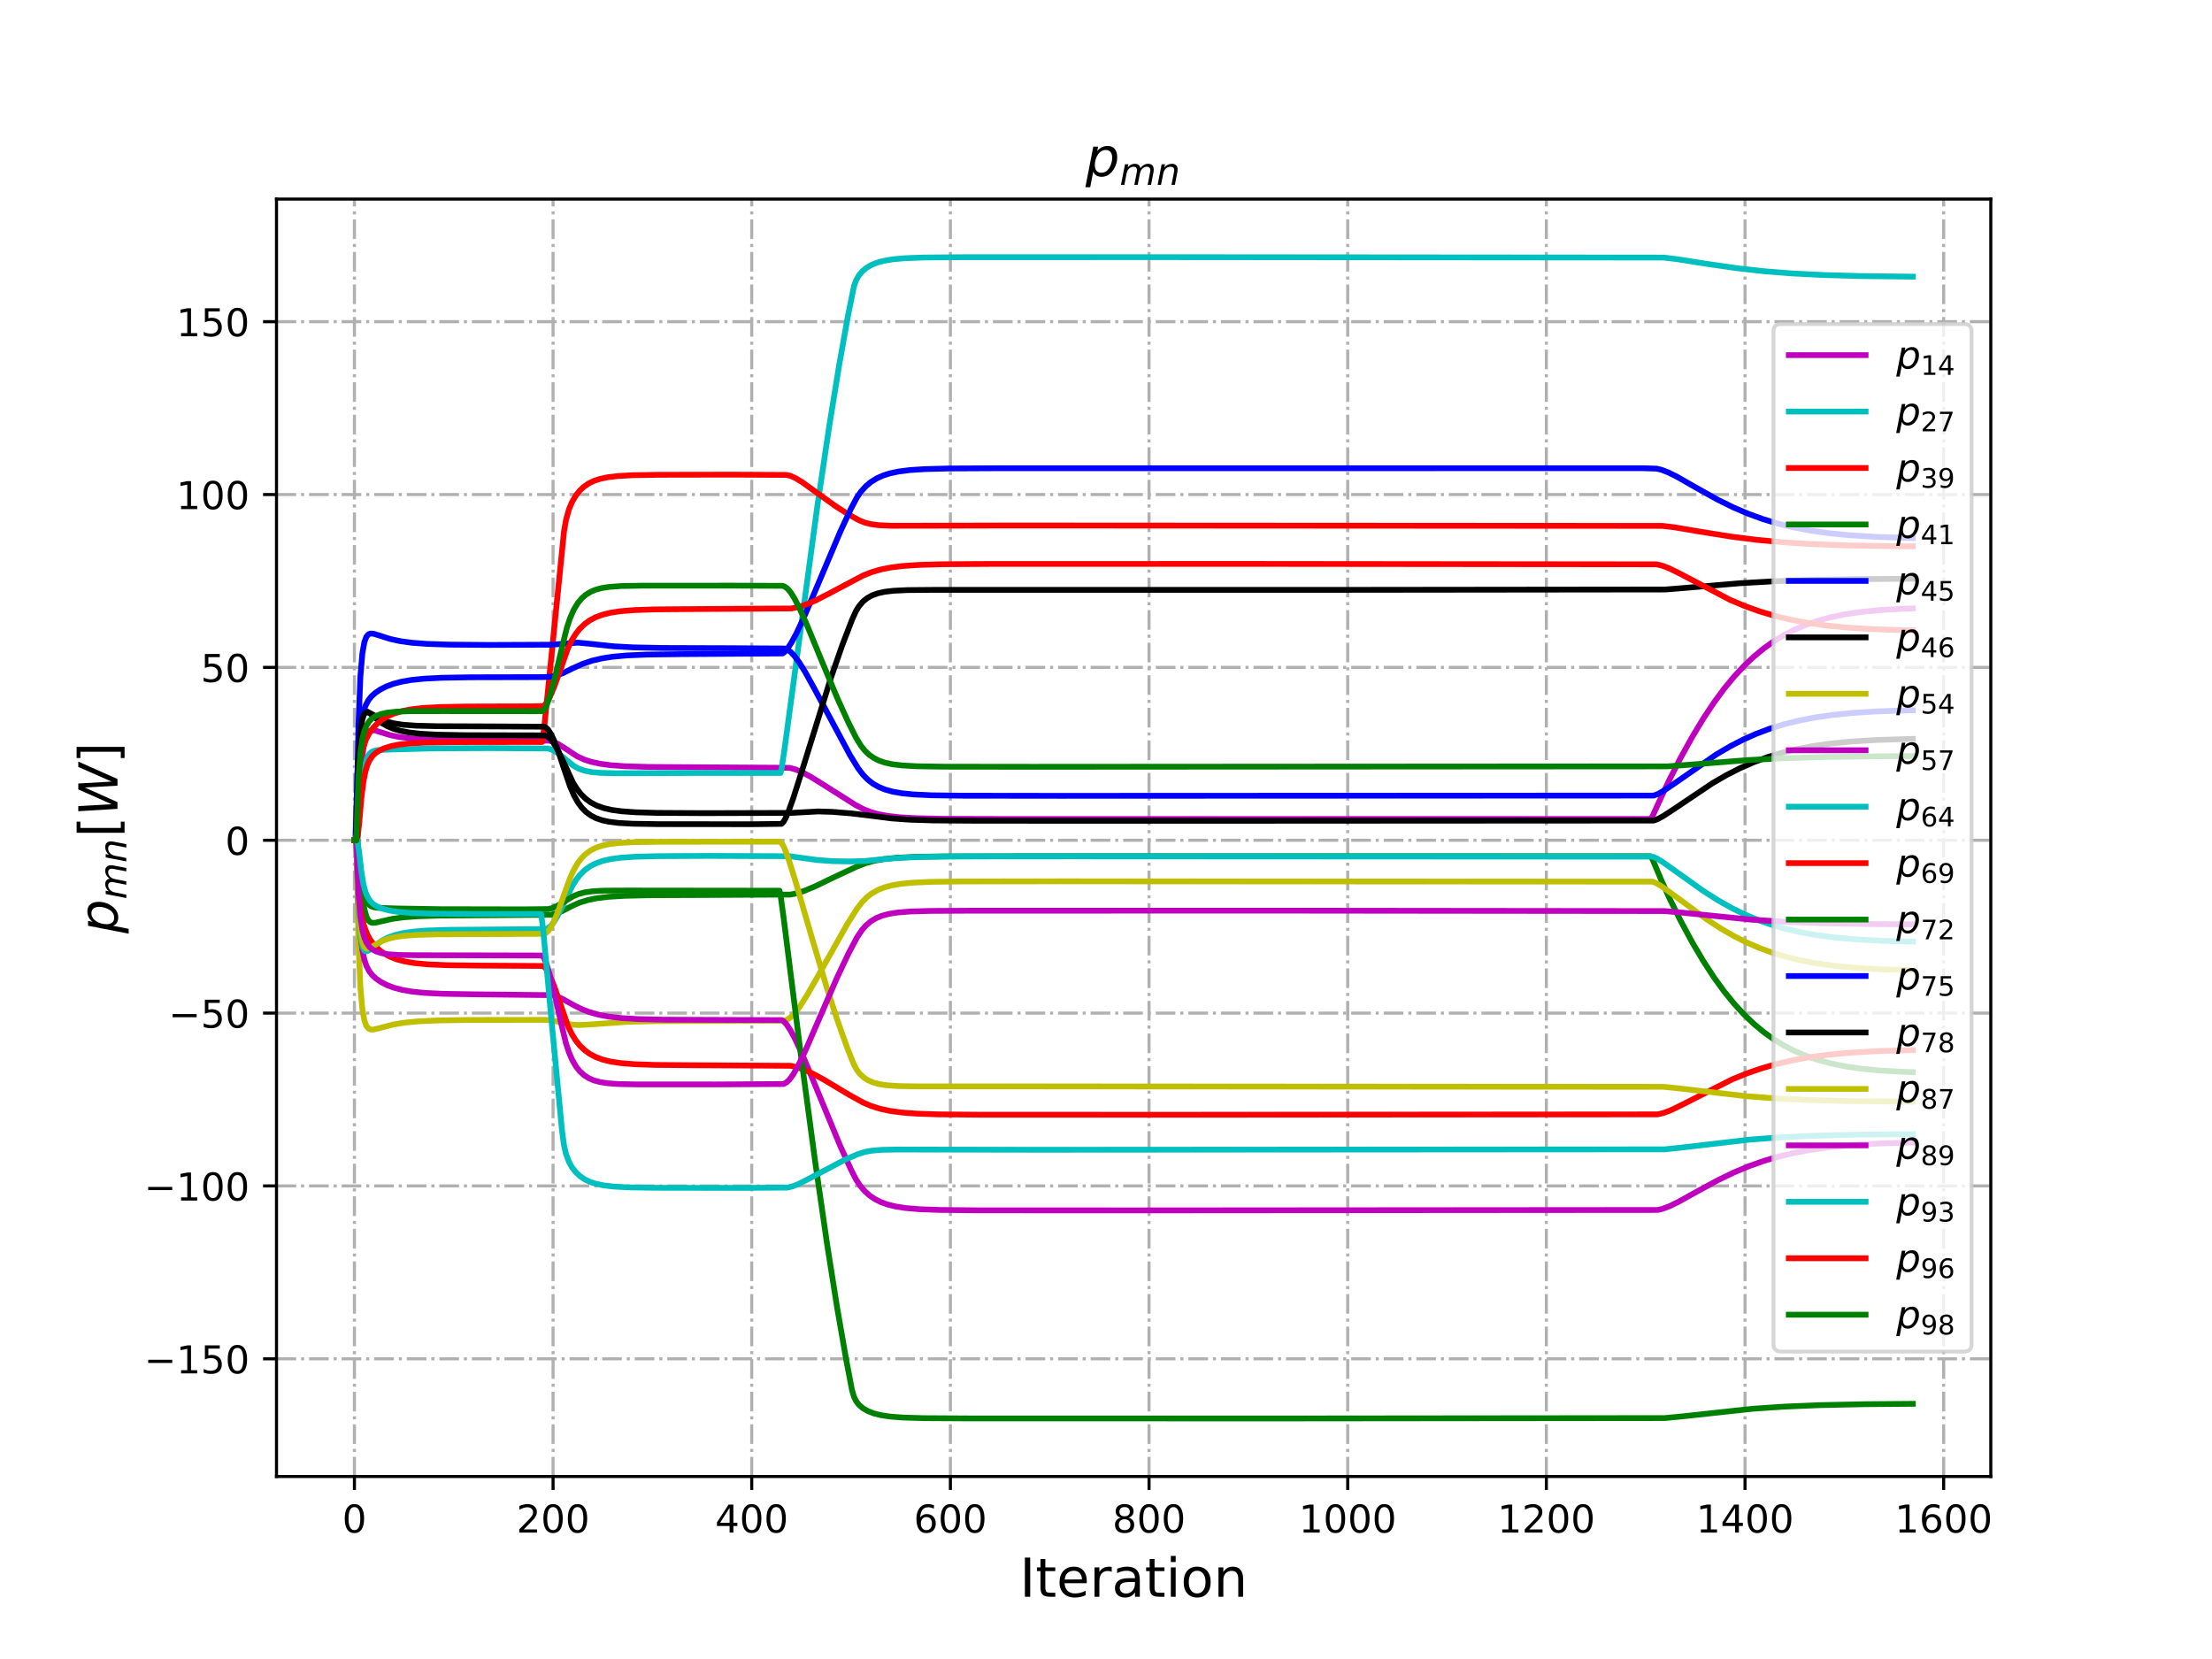 <?xml version="1.0" encoding="utf-8" standalone="no"?>
<!DOCTYPE svg PUBLIC "-//W3C//DTD SVG 1.1//EN"
  "http://www.w3.org/Graphics/SVG/1.1/DTD/svg11.dtd">
<!-- Created with matplotlib (http://matplotlib.org/) -->
<svg height="432pt" version="1.1" viewBox="0 0 576 432" width="576pt" xmlns="http://www.w3.org/2000/svg" xmlns:xlink="http://www.w3.org/1999/xlink">
 <defs>
  <style type="text/css">
*{stroke-linecap:butt;stroke-linejoin:round;}
  </style>
 </defs>
 <g id="figure_1">
  <g id="patch_1">
   <path d="M 0 432 
L 576 432 
L 576 0 
L 0 0 
z
" style="fill:#ffffff;"/>
  </g>
  <g id="axes_1">
   <g id="patch_2">
    <path d="M 72 384.48 
L 518.4 384.48 
L 518.4 51.84 
L 72 51.84 
z
" style="fill:#ffffff;"/>
   </g>
   <g id="matplotlib.axis_1">
    <g id="xtick_1">
     <g id="line2d_1">
      <path clip-path="url(#pbb3a8050ca)" d="M 92.291 384.48 
L 92.291 51.84 
" style="fill:none;stroke:#b0b0b0;stroke-dasharray:5.12,1.28,0.8,1.28;stroke-dashoffset:0;stroke-width:0.8;"/>
     </g>
     <g id="line2d_2">
      <defs>
       <path d="M 0 0 
L 0 3.5 
" id="m2cdf58420a" style="stroke:#000000;stroke-width:0.8;"/>
      </defs>
      <g>
       <use style="stroke:#000000;stroke-width:0.8;" x="92.291" xlink:href="#m2cdf58420a" y="384.48"/>
      </g>
     </g>
     <g id="text_1">
      <!-- 0 -->
      <defs>
       <path d="M 31.781 66.406 
Q 24.172 66.406 20.328 58.906 
Q 16.5 51.422 16.5 36.375 
Q 16.5 21.391 20.328 13.891 
Q 24.172 6.391 31.781 6.391 
Q 39.453 6.391 43.281 13.891 
Q 47.125 21.391 47.125 36.375 
Q 47.125 51.422 43.281 58.906 
Q 39.453 66.406 31.781 66.406 
z
M 31.781 74.219 
Q 44.047 74.219 50.516 64.516 
Q 56.984 54.828 56.984 36.375 
Q 56.984 17.969 50.516 8.266 
Q 44.047 -1.422 31.781 -1.422 
Q 19.531 -1.422 13.062 8.266 
Q 6.594 17.969 6.594 36.375 
Q 6.594 54.828 13.062 64.516 
Q 19.531 74.219 31.781 74.219 
z
" id="DejaVuSans-30"/>
      </defs>
      <g transform="translate(89.11 399.078)scale(0.1 -0.1)">
       <use xlink:href="#DejaVuSans-30"/>
      </g>
     </g>
    </g>
    <g id="xtick_2">
     <g id="line2d_3">
      <path clip-path="url(#pbb3a8050ca)" d="M 144.02 384.48 
L 144.02 51.84 
" style="fill:none;stroke:#b0b0b0;stroke-dasharray:5.12,1.28,0.8,1.28;stroke-dashoffset:0;stroke-width:0.8;"/>
     </g>
     <g id="line2d_4">
      <g>
       <use style="stroke:#000000;stroke-width:0.8;" x="144.02" xlink:href="#m2cdf58420a" y="384.48"/>
      </g>
     </g>
     <g id="text_2">
      <!-- 200 -->
      <defs>
       <path d="M 19.188 8.297 
L 53.609 8.297 
L 53.609 0 
L 7.328 0 
L 7.328 8.297 
Q 12.938 14.109 22.625 23.891 
Q 32.328 33.688 34.812 36.531 
Q 39.547 41.844 41.422 45.531 
Q 43.312 49.219 43.312 52.781 
Q 43.312 58.594 39.234 62.25 
Q 35.156 65.922 28.609 65.922 
Q 23.969 65.922 18.812 64.312 
Q 13.672 62.703 7.812 59.422 
L 7.812 69.391 
Q 13.766 71.781 18.938 73 
Q 24.125 74.219 28.422 74.219 
Q 39.75 74.219 46.484 68.547 
Q 53.219 62.891 53.219 53.422 
Q 53.219 48.922 51.531 44.891 
Q 49.859 40.875 45.406 35.406 
Q 44.188 33.984 37.641 27.219 
Q 31.109 20.453 19.188 8.297 
z
" id="DejaVuSans-32"/>
      </defs>
      <g transform="translate(134.477 399.078)scale(0.1 -0.1)">
       <use xlink:href="#DejaVuSans-32"/>
       <use x="63.623" xlink:href="#DejaVuSans-30"/>
       <use x="127.246" xlink:href="#DejaVuSans-30"/>
      </g>
     </g>
    </g>
    <g id="xtick_3">
     <g id="line2d_5">
      <path clip-path="url(#pbb3a8050ca)" d="M 195.75 384.48 
L 195.75 51.84 
" style="fill:none;stroke:#b0b0b0;stroke-dasharray:5.12,1.28,0.8,1.28;stroke-dashoffset:0;stroke-width:0.8;"/>
     </g>
     <g id="line2d_6">
      <g>
       <use style="stroke:#000000;stroke-width:0.8;" x="195.75" xlink:href="#m2cdf58420a" y="384.48"/>
      </g>
     </g>
     <g id="text_3">
      <!-- 400 -->
      <defs>
       <path d="M 37.797 64.312 
L 12.891 25.391 
L 37.797 25.391 
z
M 35.203 72.906 
L 47.609 72.906 
L 47.609 25.391 
L 58.016 25.391 
L 58.016 17.188 
L 47.609 17.188 
L 47.609 0 
L 37.797 0 
L 37.797 17.188 
L 4.891 17.188 
L 4.891 26.703 
z
" id="DejaVuSans-34"/>
      </defs>
      <g transform="translate(186.206 399.078)scale(0.1 -0.1)">
       <use xlink:href="#DejaVuSans-34"/>
       <use x="63.623" xlink:href="#DejaVuSans-30"/>
       <use x="127.246" xlink:href="#DejaVuSans-30"/>
      </g>
     </g>
    </g>
    <g id="xtick_4">
     <g id="line2d_7">
      <path clip-path="url(#pbb3a8050ca)" d="M 247.48 384.48 
L 247.48 51.84 
" style="fill:none;stroke:#b0b0b0;stroke-dasharray:5.12,1.28,0.8,1.28;stroke-dashoffset:0;stroke-width:0.8;"/>
     </g>
     <g id="line2d_8">
      <g>
       <use style="stroke:#000000;stroke-width:0.8;" x="247.48" xlink:href="#m2cdf58420a" y="384.48"/>
      </g>
     </g>
     <g id="text_4">
      <!-- 600 -->
      <defs>
       <path d="M 33.016 40.375 
Q 26.375 40.375 22.484 35.828 
Q 18.609 31.297 18.609 23.391 
Q 18.609 15.531 22.484 10.953 
Q 26.375 6.391 33.016 6.391 
Q 39.656 6.391 43.531 10.953 
Q 47.406 15.531 47.406 23.391 
Q 47.406 31.297 43.531 35.828 
Q 39.656 40.375 33.016 40.375 
z
M 52.594 71.297 
L 52.594 62.312 
Q 48.875 64.062 45.094 64.984 
Q 41.312 65.922 37.594 65.922 
Q 27.828 65.922 22.672 59.328 
Q 17.531 52.734 16.797 39.406 
Q 19.672 43.656 24.016 45.922 
Q 28.375 48.188 33.594 48.188 
Q 44.578 48.188 50.953 41.516 
Q 57.328 34.859 57.328 23.391 
Q 57.328 12.156 50.688 5.359 
Q 44.047 -1.422 33.016 -1.422 
Q 20.359 -1.422 13.672 8.266 
Q 6.984 17.969 6.984 36.375 
Q 6.984 53.656 15.188 63.938 
Q 23.391 74.219 37.203 74.219 
Q 40.922 74.219 44.703 73.484 
Q 48.484 72.75 52.594 71.297 
z
" id="DejaVuSans-36"/>
      </defs>
      <g transform="translate(237.936 399.078)scale(0.1 -0.1)">
       <use xlink:href="#DejaVuSans-36"/>
       <use x="63.623" xlink:href="#DejaVuSans-30"/>
       <use x="127.246" xlink:href="#DejaVuSans-30"/>
      </g>
     </g>
    </g>
    <g id="xtick_5">
     <g id="line2d_9">
      <path clip-path="url(#pbb3a8050ca)" d="M 299.209 384.48 
L 299.209 51.84 
" style="fill:none;stroke:#b0b0b0;stroke-dasharray:5.12,1.28,0.8,1.28;stroke-dashoffset:0;stroke-width:0.8;"/>
     </g>
     <g id="line2d_10">
      <g>
       <use style="stroke:#000000;stroke-width:0.8;" x="299.209" xlink:href="#m2cdf58420a" y="384.48"/>
      </g>
     </g>
     <g id="text_5">
      <!-- 800 -->
      <defs>
       <path d="M 31.781 34.625 
Q 24.75 34.625 20.719 30.859 
Q 16.703 27.094 16.703 20.516 
Q 16.703 13.922 20.719 10.156 
Q 24.75 6.391 31.781 6.391 
Q 38.812 6.391 42.859 10.172 
Q 46.922 13.969 46.922 20.516 
Q 46.922 27.094 42.891 30.859 
Q 38.875 34.625 31.781 34.625 
z
M 21.922 38.812 
Q 15.578 40.375 12.031 44.719 
Q 8.5 49.078 8.5 55.328 
Q 8.5 64.062 14.719 69.141 
Q 20.953 74.219 31.781 74.219 
Q 42.672 74.219 48.875 69.141 
Q 55.078 64.062 55.078 55.328 
Q 55.078 49.078 51.531 44.719 
Q 48 40.375 41.703 38.812 
Q 48.828 37.156 52.797 32.312 
Q 56.781 27.484 56.781 20.516 
Q 56.781 9.906 50.312 4.234 
Q 43.844 -1.422 31.781 -1.422 
Q 19.734 -1.422 13.25 4.234 
Q 6.781 9.906 6.781 20.516 
Q 6.781 27.484 10.781 32.312 
Q 14.797 37.156 21.922 38.812 
z
M 18.312 54.391 
Q 18.312 48.734 21.844 45.562 
Q 25.391 42.391 31.781 42.391 
Q 38.141 42.391 41.719 45.562 
Q 45.312 48.734 45.312 54.391 
Q 45.312 60.062 41.719 63.234 
Q 38.141 66.406 31.781 66.406 
Q 25.391 66.406 21.844 63.234 
Q 18.312 60.062 18.312 54.391 
z
" id="DejaVuSans-38"/>
      </defs>
      <g transform="translate(289.665 399.078)scale(0.1 -0.1)">
       <use xlink:href="#DejaVuSans-38"/>
       <use x="63.623" xlink:href="#DejaVuSans-30"/>
       <use x="127.246" xlink:href="#DejaVuSans-30"/>
      </g>
     </g>
    </g>
    <g id="xtick_6">
     <g id="line2d_11">
      <path clip-path="url(#pbb3a8050ca)" d="M 350.939 384.48 
L 350.939 51.84 
" style="fill:none;stroke:#b0b0b0;stroke-dasharray:5.12,1.28,0.8,1.28;stroke-dashoffset:0;stroke-width:0.8;"/>
     </g>
     <g id="line2d_12">
      <g>
       <use style="stroke:#000000;stroke-width:0.8;" x="350.939" xlink:href="#m2cdf58420a" y="384.48"/>
      </g>
     </g>
     <g id="text_6">
      <!-- 1000 -->
      <defs>
       <path d="M 12.406 8.297 
L 28.516 8.297 
L 28.516 63.922 
L 10.984 60.406 
L 10.984 69.391 
L 28.422 72.906 
L 38.281 72.906 
L 38.281 8.297 
L 54.391 8.297 
L 54.391 0 
L 12.406 0 
z
" id="DejaVuSans-31"/>
      </defs>
      <g transform="translate(338.214 399.078)scale(0.1 -0.1)">
       <use xlink:href="#DejaVuSans-31"/>
       <use x="63.623" xlink:href="#DejaVuSans-30"/>
       <use x="127.246" xlink:href="#DejaVuSans-30"/>
       <use x="190.869" xlink:href="#DejaVuSans-30"/>
      </g>
     </g>
    </g>
    <g id="xtick_7">
     <g id="line2d_13">
      <path clip-path="url(#pbb3a8050ca)" d="M 402.668 384.48 
L 402.668 51.84 
" style="fill:none;stroke:#b0b0b0;stroke-dasharray:5.12,1.28,0.8,1.28;stroke-dashoffset:0;stroke-width:0.8;"/>
     </g>
     <g id="line2d_14">
      <g>
       <use style="stroke:#000000;stroke-width:0.8;" x="402.668" xlink:href="#m2cdf58420a" y="384.48"/>
      </g>
     </g>
     <g id="text_7">
      <!-- 1200 -->
      <g transform="translate(389.943 399.078)scale(0.1 -0.1)">
       <use xlink:href="#DejaVuSans-31"/>
       <use x="63.623" xlink:href="#DejaVuSans-32"/>
       <use x="127.246" xlink:href="#DejaVuSans-30"/>
       <use x="190.869" xlink:href="#DejaVuSans-30"/>
      </g>
     </g>
    </g>
    <g id="xtick_8">
     <g id="line2d_15">
      <path clip-path="url(#pbb3a8050ca)" d="M 454.398 384.48 
L 454.398 51.84 
" style="fill:none;stroke:#b0b0b0;stroke-dasharray:5.12,1.28,0.8,1.28;stroke-dashoffset:0;stroke-width:0.8;"/>
     </g>
     <g id="line2d_16">
      <g>
       <use style="stroke:#000000;stroke-width:0.8;" x="454.398" xlink:href="#m2cdf58420a" y="384.48"/>
      </g>
     </g>
     <g id="text_8">
      <!-- 1400 -->
      <g transform="translate(441.673 399.078)scale(0.1 -0.1)">
       <use xlink:href="#DejaVuSans-31"/>
       <use x="63.623" xlink:href="#DejaVuSans-34"/>
       <use x="127.246" xlink:href="#DejaVuSans-30"/>
       <use x="190.869" xlink:href="#DejaVuSans-30"/>
      </g>
     </g>
    </g>
    <g id="xtick_9">
     <g id="line2d_17">
      <path clip-path="url(#pbb3a8050ca)" d="M 506.127 384.48 
L 506.127 51.84 
" style="fill:none;stroke:#b0b0b0;stroke-dasharray:5.12,1.28,0.8,1.28;stroke-dashoffset:0;stroke-width:0.8;"/>
     </g>
     <g id="line2d_18">
      <g>
       <use style="stroke:#000000;stroke-width:0.8;" x="506.127" xlink:href="#m2cdf58420a" y="384.48"/>
      </g>
     </g>
     <g id="text_9">
      <!-- 1600 -->
      <g transform="translate(493.402 399.078)scale(0.1 -0.1)">
       <use xlink:href="#DejaVuSans-31"/>
       <use x="63.623" xlink:href="#DejaVuSans-36"/>
       <use x="127.246" xlink:href="#DejaVuSans-30"/>
       <use x="190.869" xlink:href="#DejaVuSans-30"/>
      </g>
     </g>
    </g>
    <g id="text_10">
     <!-- Iteration -->
     <defs>
      <path d="M 9.812 72.906 
L 19.672 72.906 
L 19.672 0 
L 9.812 0 
z
" id="DejaVuSans-49"/>
      <path d="M 18.312 70.219 
L 18.312 54.688 
L 36.812 54.688 
L 36.812 47.703 
L 18.312 47.703 
L 18.312 18.016 
Q 18.312 11.328 20.141 9.422 
Q 21.969 7.516 27.594 7.516 
L 36.812 7.516 
L 36.812 0 
L 27.594 0 
Q 17.188 0 13.234 3.875 
Q 9.281 7.766 9.281 18.016 
L 9.281 47.703 
L 2.688 47.703 
L 2.688 54.688 
L 9.281 54.688 
L 9.281 70.219 
z
" id="DejaVuSans-74"/>
      <path d="M 56.203 29.594 
L 56.203 25.203 
L 14.891 25.203 
Q 15.484 15.922 20.484 11.062 
Q 25.484 6.203 34.422 6.203 
Q 39.594 6.203 44.453 7.469 
Q 49.312 8.734 54.109 11.281 
L 54.109 2.781 
Q 49.266 0.734 44.188 -0.344 
Q 39.109 -1.422 33.891 -1.422 
Q 20.797 -1.422 13.156 6.188 
Q 5.516 13.812 5.516 26.812 
Q 5.516 40.234 12.766 48.109 
Q 20.016 56 32.328 56 
Q 43.359 56 49.781 48.891 
Q 56.203 41.797 56.203 29.594 
z
M 47.219 32.234 
Q 47.125 39.594 43.094 43.984 
Q 39.062 48.391 32.422 48.391 
Q 24.906 48.391 20.391 44.141 
Q 15.875 39.891 15.188 32.172 
z
" id="DejaVuSans-65"/>
      <path d="M 41.109 46.297 
Q 39.594 47.172 37.812 47.578 
Q 36.031 48 33.891 48 
Q 26.266 48 22.188 43.047 
Q 18.109 38.094 18.109 28.812 
L 18.109 0 
L 9.078 0 
L 9.078 54.688 
L 18.109 54.688 
L 18.109 46.188 
Q 20.953 51.172 25.484 53.578 
Q 30.031 56 36.531 56 
Q 37.453 56 38.578 55.875 
Q 39.703 55.766 41.062 55.516 
z
" id="DejaVuSans-72"/>
      <path d="M 34.281 27.484 
Q 23.391 27.484 19.188 25 
Q 14.984 22.516 14.984 16.5 
Q 14.984 11.719 18.141 8.906 
Q 21.297 6.109 26.703 6.109 
Q 34.188 6.109 38.703 11.406 
Q 43.219 16.703 43.219 25.484 
L 43.219 27.484 
z
M 52.203 31.203 
L 52.203 0 
L 43.219 0 
L 43.219 8.297 
Q 40.141 3.328 35.547 0.953 
Q 30.953 -1.422 24.312 -1.422 
Q 15.922 -1.422 10.953 3.297 
Q 6 8.016 6 15.922 
Q 6 25.141 12.172 29.828 
Q 18.359 34.516 30.609 34.516 
L 43.219 34.516 
L 43.219 35.406 
Q 43.219 41.609 39.141 45 
Q 35.062 48.391 27.688 48.391 
Q 23 48.391 18.547 47.266 
Q 14.109 46.141 10.016 43.891 
L 10.016 52.203 
Q 14.938 54.109 19.578 55.047 
Q 24.219 56 28.609 56 
Q 40.484 56 46.344 49.844 
Q 52.203 43.703 52.203 31.203 
z
" id="DejaVuSans-61"/>
      <path d="M 9.422 54.688 
L 18.406 54.688 
L 18.406 0 
L 9.422 0 
z
M 9.422 75.984 
L 18.406 75.984 
L 18.406 64.594 
L 9.422 64.594 
z
" id="DejaVuSans-69"/>
      <path d="M 30.609 48.391 
Q 23.391 48.391 19.188 42.75 
Q 14.984 37.109 14.984 27.297 
Q 14.984 17.484 19.156 11.844 
Q 23.344 6.203 30.609 6.203 
Q 37.797 6.203 41.984 11.859 
Q 46.188 17.531 46.188 27.297 
Q 46.188 37.016 41.984 42.703 
Q 37.797 48.391 30.609 48.391 
z
M 30.609 56 
Q 42.328 56 49.016 48.375 
Q 55.719 40.766 55.719 27.297 
Q 55.719 13.875 49.016 6.219 
Q 42.328 -1.422 30.609 -1.422 
Q 18.844 -1.422 12.172 6.219 
Q 5.516 13.875 5.516 27.297 
Q 5.516 40.766 12.172 48.375 
Q 18.844 56 30.609 56 
z
" id="DejaVuSans-6f"/>
      <path d="M 54.891 33.016 
L 54.891 0 
L 45.906 0 
L 45.906 32.719 
Q 45.906 40.484 42.875 44.328 
Q 39.844 48.188 33.797 48.188 
Q 26.516 48.188 22.312 43.547 
Q 18.109 38.922 18.109 30.906 
L 18.109 0 
L 9.078 0 
L 9.078 54.688 
L 18.109 54.688 
L 18.109 46.188 
Q 21.344 51.125 25.703 53.562 
Q 30.078 56 35.797 56 
Q 45.219 56 50.047 50.172 
Q 54.891 44.344 54.891 33.016 
z
" id="DejaVuSans-6e"/>
     </defs>
     <g transform="translate(265.508 415.796)scale(0.14 -0.14)">
      <use xlink:href="#DejaVuSans-49"/>
      <use x="29.492" xlink:href="#DejaVuSans-74"/>
      <use x="68.701" xlink:href="#DejaVuSans-65"/>
      <use x="130.225" xlink:href="#DejaVuSans-72"/>
      <use x="171.338" xlink:href="#DejaVuSans-61"/>
      <use x="232.617" xlink:href="#DejaVuSans-74"/>
      <use x="271.826" xlink:href="#DejaVuSans-69"/>
      <use x="299.609" xlink:href="#DejaVuSans-6f"/>
      <use x="360.791" xlink:href="#DejaVuSans-6e"/>
     </g>
    </g>
   </g>
   <g id="matplotlib.axis_2">
    <g id="ytick_1">
     <g id="line2d_19">
      <path clip-path="url(#pbb3a8050ca)" d="M 72 353.83 
L 518.4 353.83 
" style="fill:none;stroke:#b0b0b0;stroke-dasharray:5.12,1.28,0.8,1.28;stroke-dashoffset:0;stroke-width:0.8;"/>
     </g>
     <g id="line2d_20">
      <defs>
       <path d="M 0 0 
L -3.5 0 
" id="m1a9714be00" style="stroke:#000000;stroke-width:0.8;"/>
      </defs>
      <g>
       <use style="stroke:#000000;stroke-width:0.8;" x="72" xlink:href="#m1a9714be00" y="353.83"/>
      </g>
     </g>
     <g id="text_11">
      <!-- −150 -->
      <defs>
       <path d="M 10.594 35.5 
L 73.188 35.5 
L 73.188 27.203 
L 10.594 27.203 
z
" id="DejaVuSans-2212"/>
       <path d="M 10.797 72.906 
L 49.516 72.906 
L 49.516 64.594 
L 19.828 64.594 
L 19.828 46.734 
Q 21.969 47.469 24.109 47.828 
Q 26.266 48.188 28.422 48.188 
Q 40.625 48.188 47.75 41.5 
Q 54.891 34.812 54.891 23.391 
Q 54.891 11.625 47.562 5.094 
Q 40.234 -1.422 26.906 -1.422 
Q 22.312 -1.422 17.547 -0.641 
Q 12.797 0.141 7.719 1.703 
L 7.719 11.625 
Q 12.109 9.234 16.797 8.062 
Q 21.484 6.891 26.703 6.891 
Q 35.156 6.891 40.078 11.328 
Q 45.016 15.766 45.016 23.391 
Q 45.016 31 40.078 35.438 
Q 35.156 39.891 26.703 39.891 
Q 22.75 39.891 18.812 39.016 
Q 14.891 38.141 10.797 36.281 
z
" id="DejaVuSans-35"/>
      </defs>
      <g transform="translate(37.533 357.629)scale(0.1 -0.1)">
       <use xlink:href="#DejaVuSans-2212"/>
       <use x="83.789" xlink:href="#DejaVuSans-31"/>
       <use x="147.412" xlink:href="#DejaVuSans-35"/>
       <use x="211.035" xlink:href="#DejaVuSans-30"/>
      </g>
     </g>
    </g>
    <g id="ytick_2">
     <g id="line2d_21">
      <path clip-path="url(#pbb3a8050ca)" d="M 72 308.819 
L 518.4 308.819 
" style="fill:none;stroke:#b0b0b0;stroke-dasharray:5.12,1.28,0.8,1.28;stroke-dashoffset:0;stroke-width:0.8;"/>
     </g>
     <g id="line2d_22">
      <g>
       <use style="stroke:#000000;stroke-width:0.8;" x="72" xlink:href="#m1a9714be00" y="308.819"/>
      </g>
     </g>
     <g id="text_12">
      <!-- −100 -->
      <g transform="translate(37.533 312.619)scale(0.1 -0.1)">
       <use xlink:href="#DejaVuSans-2212"/>
       <use x="83.789" xlink:href="#DejaVuSans-31"/>
       <use x="147.412" xlink:href="#DejaVuSans-30"/>
       <use x="211.035" xlink:href="#DejaVuSans-30"/>
      </g>
     </g>
    </g>
    <g id="ytick_3">
     <g id="line2d_23">
      <path clip-path="url(#pbb3a8050ca)" d="M 72 263.809 
L 518.4 263.809 
" style="fill:none;stroke:#b0b0b0;stroke-dasharray:5.12,1.28,0.8,1.28;stroke-dashoffset:0;stroke-width:0.8;"/>
     </g>
     <g id="line2d_24">
      <g>
       <use style="stroke:#000000;stroke-width:0.8;" x="72" xlink:href="#m1a9714be00" y="263.809"/>
      </g>
     </g>
     <g id="text_13">
      <!-- −50 -->
      <g transform="translate(43.895 267.608)scale(0.1 -0.1)">
       <use xlink:href="#DejaVuSans-2212"/>
       <use x="83.789" xlink:href="#DejaVuSans-35"/>
       <use x="147.412" xlink:href="#DejaVuSans-30"/>
      </g>
     </g>
    </g>
    <g id="ytick_4">
     <g id="line2d_25">
      <path clip-path="url(#pbb3a8050ca)" d="M 72 218.798 
L 518.4 218.798 
" style="fill:none;stroke:#b0b0b0;stroke-dasharray:5.12,1.28,0.8,1.28;stroke-dashoffset:0;stroke-width:0.8;"/>
     </g>
     <g id="line2d_26">
      <g>
       <use style="stroke:#000000;stroke-width:0.8;" x="72" xlink:href="#m1a9714be00" y="218.798"/>
      </g>
     </g>
     <g id="text_14">
      <!-- 0 -->
      <g transform="translate(58.638 222.597)scale(0.1 -0.1)">
       <use xlink:href="#DejaVuSans-30"/>
      </g>
     </g>
    </g>
    <g id="ytick_5">
     <g id="line2d_27">
      <path clip-path="url(#pbb3a8050ca)" d="M 72 173.787 
L 518.4 173.787 
" style="fill:none;stroke:#b0b0b0;stroke-dasharray:5.12,1.28,0.8,1.28;stroke-dashoffset:0;stroke-width:0.8;"/>
     </g>
     <g id="line2d_28">
      <g>
       <use style="stroke:#000000;stroke-width:0.8;" x="72" xlink:href="#m1a9714be00" y="173.787"/>
      </g>
     </g>
     <g id="text_15">
      <!-- 50 -->
      <g transform="translate(52.275 177.586)scale(0.1 -0.1)">
       <use xlink:href="#DejaVuSans-35"/>
       <use x="63.623" xlink:href="#DejaVuSans-30"/>
      </g>
     </g>
    </g>
    <g id="ytick_6">
     <g id="line2d_29">
      <path clip-path="url(#pbb3a8050ca)" d="M 72 128.776 
L 518.4 128.776 
" style="fill:none;stroke:#b0b0b0;stroke-dasharray:5.12,1.28,0.8,1.28;stroke-dashoffset:0;stroke-width:0.8;"/>
     </g>
     <g id="line2d_30">
      <g>
       <use style="stroke:#000000;stroke-width:0.8;" x="72" xlink:href="#m1a9714be00" y="128.776"/>
      </g>
     </g>
     <g id="text_16">
      <!-- 100 -->
      <g transform="translate(45.913 132.576)scale(0.1 -0.1)">
       <use xlink:href="#DejaVuSans-31"/>
       <use x="63.623" xlink:href="#DejaVuSans-30"/>
       <use x="127.246" xlink:href="#DejaVuSans-30"/>
      </g>
     </g>
    </g>
    <g id="ytick_7">
     <g id="line2d_31">
      <path clip-path="url(#pbb3a8050ca)" d="M 72 83.766 
L 518.4 83.766 
" style="fill:none;stroke:#b0b0b0;stroke-dasharray:5.12,1.28,0.8,1.28;stroke-dashoffset:0;stroke-width:0.8;"/>
     </g>
     <g id="line2d_32">
      <g>
       <use style="stroke:#000000;stroke-width:0.8;" x="72" xlink:href="#m1a9714be00" y="83.766"/>
      </g>
     </g>
     <g id="text_17">
      <!-- 150 -->
      <g transform="translate(45.913 87.565)scale(0.1 -0.1)">
       <use xlink:href="#DejaVuSans-31"/>
       <use x="63.623" xlink:href="#DejaVuSans-35"/>
       <use x="127.246" xlink:href="#DejaVuSans-30"/>
      </g>
     </g>
    </g>
    <g id="text_18">
     <!-- $p_{mn}[W]$ -->
     <defs>
      <path d="M 49.609 33.688 
Q 49.609 40.875 46.484 44.672 
Q 43.359 48.484 37.5 48.484 
Q 33.5 48.484 29.859 46.438 
Q 26.219 44.391 23.391 40.484 
Q 20.609 36.625 18.938 31.156 
Q 17.281 25.688 17.281 20.312 
Q 17.281 13.484 20.406 9.797 
Q 23.531 6.109 29.297 6.109 
Q 33.547 6.109 37.188 8.109 
Q 40.828 10.109 43.406 13.922 
Q 46.188 17.922 47.891 23.344 
Q 49.609 28.766 49.609 33.688 
z
M 21.781 46.391 
Q 25.391 51.125 30.297 53.562 
Q 35.203 56 41.219 56 
Q 49.609 56 54.25 50.5 
Q 58.891 45.016 58.891 35.109 
Q 58.891 27 56 19.656 
Q 53.125 12.312 47.703 6.5 
Q 44.094 2.641 39.547 0.609 
Q 35.016 -1.422 29.984 -1.422 
Q 24.172 -1.422 20.219 1 
Q 16.266 3.422 14.312 8.203 
L 8.688 -20.797 
L -0.297 -20.797 
L 14.406 54.688 
L 23.391 54.688 
z
" id="DejaVuSans-Oblique-70"/>
      <path d="M 89.797 33.016 
L 83.406 0 
L 74.422 0 
L 80.719 32.719 
Q 81.109 34.812 81.297 36.328 
Q 81.5 37.844 81.5 38.922 
Q 81.5 43.312 79.047 45.75 
Q 76.609 48.188 72.219 48.188 
Q 65.672 48.188 60.547 43.281 
Q 55.422 38.375 53.906 30.516 
L 47.906 0 
L 38.922 0 
L 45.312 32.719 
Q 45.703 34.516 45.891 36.047 
Q 46.094 37.594 46.094 38.812 
Q 46.094 43.266 43.656 45.719 
Q 41.219 48.188 36.922 48.188 
Q 30.281 48.188 25.141 43.281 
Q 20.016 38.375 18.5 30.516 
L 12.5 0 
L 3.516 0 
L 14.203 54.688 
L 23.188 54.688 
L 21.484 46.188 
Q 25.141 50.984 30.047 53.484 
Q 34.969 56 40.578 56 
Q 46.531 56 50.359 52.875 
Q 54.203 49.75 54.984 44.188 
Q 59.078 49.953 64.469 52.969 
Q 69.875 56 75.875 56 
Q 82.906 56 86.734 51.953 
Q 90.578 47.906 90.578 40.484 
Q 90.578 38.875 90.375 36.938 
Q 90.188 35.016 89.797 33.016 
z
" id="DejaVuSans-Oblique-6d"/>
      <path d="M 55.719 33.016 
L 49.312 0 
L 40.281 0 
L 46.688 32.672 
Q 47.125 34.969 47.359 36.719 
Q 47.609 38.484 47.609 39.5 
Q 47.609 43.609 45.016 45.891 
Q 42.438 48.188 37.797 48.188 
Q 30.562 48.188 25.344 43.375 
Q 20.125 38.578 18.5 30.328 
L 12.5 0 
L 3.516 0 
L 14.109 54.688 
L 23.094 54.688 
L 21.297 46.094 
Q 25.047 50.828 30.312 53.406 
Q 35.594 56 41.406 56 
Q 48.641 56 52.609 52.094 
Q 56.594 48.188 56.594 41.109 
Q 56.594 39.359 56.375 37.359 
Q 56.156 35.359 55.719 33.016 
z
" id="DejaVuSans-Oblique-6e"/>
      <path d="M 8.594 75.984 
L 29.297 75.984 
L 29.297 69 
L 17.578 69 
L 17.578 -6.203 
L 29.297 -6.203 
L 29.297 -13.188 
L 8.594 -13.188 
z
" id="DejaVuSans-5b"/>
      <path d="M 9.625 72.906 
L 19.188 72.906 
L 22.703 10.891 
L 50.203 72.906 
L 61.188 72.906 
L 64.797 10.891 
L 92 72.906 
L 102 72.906 
L 69.578 0 
L 57.172 0 
L 53.812 60.797 
L 26.516 0 
L 14.109 0 
z
" id="DejaVuSans-Oblique-57"/>
      <path d="M 30.422 75.984 
L 30.422 -13.188 
L 9.719 -13.188 
L 9.719 -6.203 
L 21.391 -6.203 
L 21.391 69 
L 9.719 69 
L 9.719 75.984 
z
" id="DejaVuSans-5d"/>
     </defs>
     <g transform="translate(30.593 243.08)rotate(-90)scale(0.14 -0.14)">
      <use transform="translate(0 0.016)" xlink:href="#DejaVuSans-Oblique-70"/>
      <use transform="translate(63.477 -16.391)scale(0.7)" xlink:href="#DejaVuSans-Oblique-6d"/>
      <use transform="translate(131.665 -16.391)scale(0.7)" xlink:href="#DejaVuSans-Oblique-6e"/>
      <use transform="translate(178.765 0.016)" xlink:href="#DejaVuSans-5b"/>
      <use transform="translate(217.778 0.016)" xlink:href="#DejaVuSans-Oblique-57"/>
      <use transform="translate(316.655 0.016)" xlink:href="#DejaVuSans-5d"/>
     </g>
    </g>
   </g>
   <g id="line2d_33">
    <path clip-path="url(#pbb3a8050ca)" d="M 92.291 218.798 
L 92.55 218.798 
L 92.808 218.798 
L 93.326 210.864 
L 94.101 199.412 
L 94.619 194.926 
L 95.136 192.353 
L 95.653 190.995 
L 96.171 190.355 
L 96.688 190.121 
L 97.464 190.149 
L 98.757 190.544 
L 101.602 191.429 
L 103.93 191.904 
L 107.034 192.287 
L 111.172 192.547 
L 117.638 192.701 
L 131.605 192.762 
L 142.986 192.87 
L 144.02 193.143 
L 145.314 193.724 
L 146.866 194.682 
L 150.228 196.913 
L 152.039 197.753 
L 153.849 198.35 
L 156.177 198.867 
L 159.022 199.254 
L 162.902 199.534 
L 168.851 199.707 
L 180.748 199.782 
L 205.579 199.936 
L 207.13 200.348 
L 208.941 201.11 
L 211.269 202.367 
L 214.89 204.631 
L 222.649 209.543 
L 224.719 210.649 
L 226.529 211.383 
L 228.598 211.981 
L 231.185 212.469 
L 234.288 212.817 
L 238.685 213.066 
L 245.669 213.208 
L 262.222 213.259 
L 429.826 213.261 
L 430.343 212.481 
L 431.895 209.059 
L 434.482 203.509 
L 437.586 197.429 
L 440.689 191.831 
L 443.534 187.121 
L 446.38 182.839 
L 448.966 179.331 
L 451.553 176.19 
L 454.139 173.405 
L 456.725 170.959 
L 459.312 168.828 
L 461.898 166.989 
L 464.485 165.413 
L 467.33 163.951 
L 470.175 162.74 
L 473.279 161.666 
L 476.641 160.748 
L 480.262 159.995 
L 484.401 159.371 
L 489.056 158.899 
L 494.747 158.554 
L 498.109 158.435 
L 498.109 158.435 
" style="fill:none;stroke:#bf00bf;stroke-linecap:square;stroke-width:1.5;"/>
   </g>
   <g id="line2d_34">
    <path clip-path="url(#pbb3a8050ca)" d="M 92.291 218.798 
L 92.55 218.798 
L 92.808 218.798 
L 93.067 217.664 
L 94.619 201.237 
L 95.136 198.686 
L 95.653 197.187 
L 96.171 196.332 
L 96.688 195.853 
L 97.464 195.501 
L 98.498 195.325 
L 101.344 195.186 
L 112.724 194.883 
L 127.467 194.813 
L 142.727 194.904 
L 143.762 195.234 
L 144.796 195.804 
L 146.348 196.967 
L 149.452 199.481 
L 150.745 200.173 
L 152.297 200.709 
L 154.108 201.058 
L 156.436 201.263 
L 160.315 201.347 
L 178.679 201.287 
L 203.251 201.281 
L 203.509 200.251 
L 204.285 195.084 
L 212.821 131.872 
L 215.924 111.017 
L 218.511 95.1 
L 220.839 82.071 
L 222.391 74.436 
L 222.908 73.03 
L 223.684 71.663 
L 224.46 70.734 
L 225.494 69.845 
L 226.788 69.059 
L 228.34 68.411 
L 230.15 67.913 
L 232.478 67.521 
L 235.582 67.242 
L 240.496 67.059 
L 250.325 66.974 
L 301.278 66.96 
L 433.189 67.068 
L 436.551 67.461 
L 444.31 68.686 
L 452.328 69.844 
L 459.312 70.621 
L 466.554 71.195 
L 474.831 71.617 
L 484.918 71.895 
L 498.109 72.041 
L 498.109 72.041 
" style="fill:none;stroke:#00bfbf;stroke-linecap:square;stroke-width:1.5;"/>
   </g>
   <g id="line2d_35">
    <path clip-path="url(#pbb3a8050ca)" d="M 92.291 218.798 
L 93.067 218.798 
L 93.584 213.803 
L 94.101 207.688 
L 94.619 203.611 
L 95.136 200.971 
L 95.653 199.242 
L 96.171 198.071 
L 96.947 196.913 
L 97.723 196.149 
L 98.757 195.447 
L 100.05 194.844 
L 101.861 194.285 
L 103.93 193.886 
L 106.775 193.573 
L 110.914 193.361 
L 118.156 193.245 
L 139.882 193.211 
L 141.175 193.211 
L 141.693 189.649 
L 142.986 176.843 
L 146.866 138.382 
L 147.383 135.407 
L 148.159 132.626 
L 148.935 130.766 
L 149.969 128.994 
L 151.004 127.707 
L 152.039 126.745 
L 153.332 125.864 
L 154.625 125.237 
L 156.177 124.715 
L 158.246 124.273 
L 160.833 123.963 
L 164.712 123.747 
L 171.437 123.632 
L 191.094 123.597 
L 204.803 123.669 
L 205.837 123.919 
L 207.13 124.485 
L 208.941 125.59 
L 212.045 127.825 
L 217.476 131.733 
L 220.839 133.887 
L 223.684 135.474 
L 225.236 136.095 
L 226.788 136.486 
L 228.857 136.76 
L 231.961 136.9 
L 238.427 136.897 
L 264.033 136.838 
L 432.93 136.937 
L 436.034 137.314 
L 442.5 138.405 
L 450.777 139.733 
L 457.501 140.58 
L 464.226 141.205 
L 471.727 141.677 
L 480.78 142.013 
L 492.677 142.217 
L 498.109 142.258 
L 498.109 142.258 
" style="fill:none;stroke:#ff0000;stroke-linecap:square;stroke-width:1.5;"/>
   </g>
   <g id="line2d_36">
    <path clip-path="url(#pbb3a8050ca)" d="M 92.291 218.798 
L 93.067 218.798 
L 93.584 224.748 
L 94.36 233.338 
L 94.877 236.702 
L 95.395 238.631 
L 95.912 239.65 
L 96.429 240.13 
L 96.947 240.305 
L 97.723 240.284 
L 99.274 239.92 
L 102.12 239.277 
L 104.965 238.88 
L 108.844 238.59 
L 114.535 238.413 
L 125.915 238.332 
L 143.503 238.206 
L 144.796 237.887 
L 146.348 237.266 
L 149.193 235.796 
L 151.004 235.01 
L 153.073 234.371 
L 155.401 233.897 
L 158.505 233.52 
L 162.643 233.266 
L 169.109 233.116 
L 183.852 233.057 
L 205.837 232.944 
L 207.389 232.635 
L 209.458 231.969 
L 212.303 230.773 
L 217.476 228.285 
L 223.167 225.626 
L 225.494 224.735 
L 227.564 224.171 
L 230.15 223.706 
L 233.513 223.354 
L 238.168 223.12 
L 245.928 222.99 
L 266.361 222.951 
L 429.826 222.95 
L 430.343 223.822 
L 432.413 228.763 
L 434.74 233.939 
L 437.586 239.691 
L 440.689 245.44 
L 443.534 250.251 
L 446.38 254.61 
L 448.966 258.172 
L 451.553 261.354 
L 454.139 264.17 
L 456.725 266.64 
L 459.312 268.787 
L 461.898 270.637 
L 464.485 272.221 
L 467.33 273.687 
L 470.175 274.899 
L 473.279 275.972 
L 476.641 276.888 
L 480.262 277.637 
L 484.401 278.256 
L 489.056 278.723 
L 494.747 279.061 
L 498.109 279.177 
L 498.109 279.177 
" style="fill:none;stroke:#008000;stroke-linecap:square;stroke-width:1.5;"/>
   </g>
   <g id="line2d_37">
    <path clip-path="url(#pbb3a8050ca)" d="M 92.291 218.798 
L 92.55 218.798 
L 92.808 218.798 
L 93.326 189.214 
L 93.843 176.208 
L 94.36 170.142 
L 94.877 167.222 
L 95.395 165.827 
L 95.912 165.204 
L 96.429 164.983 
L 97.205 165.013 
L 98.498 165.398 
L 101.602 166.386 
L 104.189 166.948 
L 107.292 167.373 
L 111.172 167.667 
L 116.862 167.856 
L 127.467 167.944 
L 143.762 167.877 
L 150.487 167.34 
L 153.332 167.616 
L 159.798 168.297 
L 164.971 168.576 
L 172.472 168.729 
L 189.284 168.782 
L 204.285 168.863 
L 205.061 169.166 
L 205.837 169.723 
L 206.872 170.806 
L 208.165 172.566 
L 209.717 175.076 
L 212.045 179.295 
L 221.356 196.66 
L 223.425 200.025 
L 224.719 201.734 
L 226.012 203.058 
L 227.305 204.061 
L 228.857 204.946 
L 230.409 205.578 
L 232.478 206.151 
L 234.806 206.558 
L 237.91 206.87 
L 242.565 207.088 
L 250.583 207.202 
L 275.931 207.233 
L 430.602 207.167 
L 431.637 206.792 
L 433.189 205.926 
L 435.775 204.195 
L 446.897 196.472 
L 450.518 194.342 
L 453.88 192.608 
L 457.243 191.11 
L 460.864 189.748 
L 464.485 188.625 
L 468.365 187.657 
L 472.503 186.852 
L 477.159 186.178 
L 482.332 185.655 
L 488.539 185.256 
L 496.299 184.989 
L 498.109 184.952 
L 498.109 184.952 
" style="fill:none;stroke:#0000ff;stroke-linecap:square;stroke-width:1.5;"/>
   </g>
   <g id="line2d_38">
    <path clip-path="url(#pbb3a8050ca)" d="M 92.291 218.798 
L 92.55 218.798 
L 92.808 218.798 
L 93.326 197.606 
L 93.843 189.56 
L 94.36 186.46 
L 94.619 185.766 
L 94.877 185.393 
L 95.136 185.233 
L 95.653 185.298 
L 96.429 185.838 
L 99.274 188.191 
L 100.826 189.089 
L 102.378 189.742 
L 104.189 190.278 
L 106.517 190.729 
L 109.62 191.077 
L 114.017 191.312 
L 121.259 191.443 
L 140.141 191.485 
L 141.951 191.534 
L 142.469 191.714 
L 143.244 192.295 
L 144.02 193.237 
L 145.055 194.942 
L 146.348 197.584 
L 149.193 203.756 
L 150.228 205.43 
L 151.263 206.759 
L 152.556 208.029 
L 153.849 208.967 
L 155.401 209.777 
L 157.211 210.421 
L 159.281 210.897 
L 161.867 211.254 
L 165.488 211.514 
L 171.178 211.673 
L 183.335 211.741 
L 206.096 211.68 
L 213.079 211.296 
L 216.7 211.408 
L 221.615 211.801 
L 226.529 212.392 
L 232.219 213.115 
L 236.875 213.446 
L 243.082 213.64 
L 254.463 213.727 
L 313.435 213.74 
L 430.602 213.674 
L 431.637 213.302 
L 433.189 212.453 
L 436.034 210.592 
L 445.862 203.982 
L 449.483 201.878 
L 453.104 200.033 
L 456.725 198.452 
L 460.347 197.123 
L 463.968 196.026 
L 467.847 195.078 
L 471.986 194.29 
L 476.641 193.629 
L 482.073 193.093 
L 488.539 192.696 
L 496.557 192.44 
L 498.109 192.41 
L 498.109 192.41 
" style="fill:none;stroke:#000000;stroke-linecap:square;stroke-width:1.5;"/>
   </g>
   <g id="line2d_39">
    <path clip-path="url(#pbb3a8050ca)" d="M 92.291 218.798 
L 92.55 218.798 
L 92.808 218.798 
L 93.326 245.033 
L 93.843 257.039 
L 94.36 262.836 
L 94.877 265.712 
L 95.395 267.132 
L 95.912 267.798 
L 96.429 268.065 
L 97.205 268.099 
L 98.498 267.802 
L 102.378 266.788 
L 105.223 266.317 
L 108.844 265.961 
L 113.759 265.727 
L 121.777 265.6 
L 142.21 265.574 
L 143.762 265.725 
L 146.09 266.222 
L 148.935 266.812 
L 150.745 266.919 
L 153.332 266.793 
L 163.419 266.076 
L 170.661 265.905 
L 185.404 265.841 
L 204.285 265.763 
L 205.061 265.478 
L 205.837 264.951 
L 206.872 263.926 
L 208.165 262.256 
L 209.976 259.451 
L 212.562 254.948 
L 220.58 240.708 
L 223.167 236.627 
L 224.46 234.937 
L 225.753 233.618 
L 227.046 232.618 
L 228.598 231.74 
L 230.15 231.115 
L 232.219 230.549 
L 234.547 230.15 
L 237.651 229.846 
L 242.307 229.636 
L 250.583 229.524 
L 277.224 229.496 
L 430.343 229.575 
L 431.378 230.008 
L 432.93 230.973 
L 436.034 233.224 
L 444.31 239.324 
L 447.931 241.689 
L 451.294 243.64 
L 454.656 245.344 
L 458.019 246.806 
L 461.64 248.126 
L 465.261 249.207 
L 469.141 250.134 
L 473.279 250.898 
L 477.935 251.534 
L 483.366 252.043 
L 489.832 252.415 
L 498.109 252.654 
L 498.109 252.654 
" style="fill:none;stroke:#bfbf00;stroke-linecap:square;stroke-width:1.5;"/>
   </g>
   <g id="line2d_40">
    <path clip-path="url(#pbb3a8050ca)" d="M 92.291 218.798 
L 92.55 218.798 
L 92.808 218.798 
L 93.326 235.243 
L 93.843 243.197 
L 94.36 247.433 
L 94.877 249.899 
L 95.395 251.461 
L 96.171 252.953 
L 96.947 253.94 
L 97.981 254.882 
L 99.274 255.754 
L 100.826 256.539 
L 102.637 257.213 
L 104.706 257.758 
L 107.292 258.208 
L 110.655 258.551 
L 115.311 258.781 
L 123.07 258.91 
L 143.762 259.135 
L 145.055 259.501 
L 146.607 260.178 
L 149.452 261.774 
L 151.521 262.797 
L 153.59 263.586 
L 155.918 264.231 
L 158.505 264.719 
L 161.867 265.108 
L 166.264 265.37 
L 172.989 265.523 
L 187.732 265.582 
L 203.509 265.636 
L 204.027 265.921 
L 204.803 266.737 
L 205.837 268.303 
L 207.13 270.727 
L 208.941 274.642 
L 211.786 281.431 
L 218.77 298.346 
L 221.615 304.593 
L 222.908 307.129 
L 223.943 308.714 
L 225.236 310.228 
L 226.529 311.371 
L 227.822 312.241 
L 229.374 313.022 
L 231.185 313.671 
L 233.254 314.174 
L 235.84 314.571 
L 239.461 314.877 
L 244.634 315.067 
L 254.463 315.162 
L 295.329 315.179 
L 431.637 315.074 
L 432.93 314.774 
L 434.74 314.094 
L 437.068 312.956 
L 441.724 310.368 
L 447.414 307.276 
L 451.553 305.283 
L 455.432 303.664 
L 459.312 302.292 
L 463.192 301.156 
L 467.33 300.179 
L 471.727 299.371 
L 476.641 298.7 
L 482.332 298.163 
L 488.798 297.781 
L 497.075 297.522 
L 498.109 297.502 
L 498.109 297.502 
" style="fill:none;stroke:#bf00bf;stroke-linecap:square;stroke-width:1.5;"/>
   </g>
   <g id="line2d_41">
    <path clip-path="url(#pbb3a8050ca)" d="M 92.291 218.798 
L 92.55 218.798 
L 92.808 218.798 
L 93.326 236.64 
L 93.843 243.687 
L 94.36 246.517 
L 94.877 247.541 
L 95.136 247.709 
L 95.653 247.682 
L 96.429 247.21 
L 99.533 244.897 
L 101.085 244.111 
L 102.895 243.466 
L 104.965 242.974 
L 107.551 242.594 
L 111.172 242.308 
L 116.604 242.13 
L 127.208 242.048 
L 142.21 241.925 
L 142.727 241.68 
L 143.503 241.013 
L 144.279 240.021 
L 145.314 238.303 
L 146.607 235.711 
L 148.935 230.852 
L 149.969 229.172 
L 151.004 227.835 
L 152.297 226.559 
L 153.59 225.619 
L 155.142 224.81 
L 156.953 224.171 
L 159.022 223.701 
L 161.608 223.35 
L 165.23 223.098 
L 171.178 222.94 
L 184.628 222.877 
L 205.579 222.953 
L 208.165 223.309 
L 212.821 223.951 
L 216.7 224.234 
L 221.097 224.324 
L 224.977 224.221 
L 229.633 223.763 
L 234.806 223.35 
L 240.755 223.122 
L 250.325 223.013 
L 280.069 222.989 
L 430.343 223.068 
L 431.378 223.498 
L 432.93 224.45 
L 436.292 226.833 
L 443.534 231.998 
L 447.414 234.469 
L 451.035 236.504 
L 454.398 238.146 
L 457.76 239.555 
L 461.381 240.826 
L 465.002 241.868 
L 468.882 242.762 
L 473.279 243.538 
L 478.193 244.167 
L 483.883 244.656 
L 490.608 245.001 
L 498.109 245.196 
L 498.109 245.196 
" style="fill:none;stroke:#00bfbf;stroke-linecap:square;stroke-width:1.5;"/>
   </g>
   <g id="line2d_42">
    <path clip-path="url(#pbb3a8050ca)" d="M 92.291 218.798 
L 92.55 218.798 
L 92.808 218.798 
L 93.326 230.692 
L 93.843 236.276 
L 94.36 239.349 
L 94.877 241.353 
L 95.653 243.363 
L 96.429 244.759 
L 97.464 246.124 
L 98.757 247.377 
L 100.05 248.313 
L 101.602 249.147 
L 103.413 249.84 
L 105.482 250.379 
L 108.068 250.806 
L 111.431 251.118 
L 116.345 251.327 
L 124.881 251.435 
L 141.434 251.536 
L 141.951 251.959 
L 142.469 252.697 
L 143.244 254.223 
L 144.279 256.761 
L 145.831 261.201 
L 147.9 267.202 
L 148.935 269.342 
L 149.969 270.988 
L 151.004 272.275 
L 152.297 273.511 
L 153.59 274.439 
L 155.142 275.257 
L 156.953 275.924 
L 159.022 276.432 
L 161.608 276.824 
L 165.23 277.12 
L 170.661 277.304 
L 181.266 277.39 
L 205.837 277.529 
L 207.389 277.85 
L 209.2 278.455 
L 211.527 279.506 
L 214.373 281.053 
L 221.097 285.073 
L 224.719 287.081 
L 226.788 287.971 
L 229.116 288.709 
L 231.702 289.272 
L 234.806 289.697 
L 238.685 289.991 
L 244.376 290.18 
L 255.239 290.27 
L 306.451 290.283 
L 431.637 290.182 
L 433.189 289.816 
L 434.999 289.132 
L 437.586 287.891 
L 451.035 281.067 
L 454.915 279.496 
L 458.795 278.162 
L 462.674 277.053 
L 466.813 276.098 
L 471.21 275.306 
L 476.124 274.647 
L 481.814 274.119 
L 488.539 273.729 
L 497.075 273.473 
L 498.109 273.454 
L 498.109 273.454 
" style="fill:none;stroke:#ff0000;stroke-linecap:square;stroke-width:1.5;"/>
   </g>
   <g id="line2d_43">
    <path clip-path="url(#pbb3a8050ca)" d="M 92.291 218.798 
L 92.55 218.798 
L 92.808 218.798 
L 93.067 219.648 
L 94.619 231.968 
L 95.136 233.882 
L 95.653 235.006 
L 96.171 235.647 
L 96.688 236.007 
L 97.464 236.27 
L 98.757 236.419 
L 103.671 236.57 
L 114.535 236.749 
L 136.261 236.79 
L 142.727 236.718 
L 143.762 236.471 
L 145.055 235.914 
L 146.866 234.842 
L 149.193 233.414 
L 150.745 232.766 
L 152.297 232.365 
L 154.366 232.078 
L 157.47 231.918 
L 163.419 231.89 
L 202.992 231.935 
L 203.251 233.094 
L 204.027 238.789 
L 208.682 275.796 
L 212.303 302.747 
L 215.407 324.195 
L 217.994 340.543 
L 220.322 353.915 
L 221.873 362.06 
L 222.391 363.753 
L 222.908 364.807 
L 223.684 365.833 
L 224.719 366.719 
L 226.012 367.458 
L 227.564 368.053 
L 229.374 368.505 
L 231.702 368.859 
L 235.064 369.123 
L 240.496 369.286 
L 252.394 369.353 
L 336.972 369.36 
L 433.447 369.262 
L 437.586 368.87 
L 456.467 366.831 
L 464.485 366.29 
L 473.796 365.899 
L 485.435 365.651 
L 498.109 365.549 
L 498.109 365.549 
" style="fill:none;stroke:#008000;stroke-linecap:square;stroke-width:1.5;"/>
   </g>
   <g id="line2d_44">
    <path clip-path="url(#pbb3a8050ca)" d="M 92.291 218.798 
L 92.55 218.798 
L 93.067 201.1 
L 93.584 192.432 
L 94.101 187.97 
L 94.619 185.434 
L 95.136 183.852 
L 95.912 182.355 
L 96.688 181.37 
L 97.723 180.428 
L 99.016 179.554 
L 100.568 178.765 
L 102.378 178.084 
L 104.447 177.532 
L 107.034 177.075 
L 110.396 176.726 
L 115.052 176.49 
L 122.553 176.361 
L 141.434 176.32 
L 143.503 176.205 
L 145.055 175.854 
L 146.607 175.273 
L 149.193 173.997 
L 151.78 172.841 
L 154.108 172.06 
L 156.694 171.449 
L 159.539 171.007 
L 163.16 170.677 
L 168.333 170.454 
L 177.127 170.338 
L 203.768 170.162 
L 204.285 169.792 
L 205.061 168.913 
L 206.096 167.329 
L 207.389 164.925 
L 209.2 161.071 
L 212.045 154.421 
L 218.77 138.522 
L 221.615 132.411 
L 223.167 129.494 
L 224.201 128.013 
L 225.494 126.587 
L 226.788 125.508 
L 228.34 124.546 
L 229.891 123.847 
L 231.702 123.267 
L 234.03 122.773 
L 236.875 122.411 
L 240.755 122.153 
L 246.962 121.992 
L 260.671 121.927 
L 427.757 121.921 
L 431.378 122.031 
L 432.671 122.34 
L 434.482 123.041 
L 436.81 124.211 
L 441.465 126.872 
L 447.156 130.05 
L 451.294 132.097 
L 455.174 133.761 
L 459.053 135.171 
L 462.933 136.338 
L 467.071 137.342 
L 471.468 138.173 
L 476.383 138.862 
L 481.814 139.392 
L 488.28 139.794 
L 496.557 140.066 
L 498.109 140.097 
L 498.109 140.097 
" style="fill:none;stroke:#0000ff;stroke-linecap:square;stroke-width:1.5;"/>
   </g>
   <g id="line2d_45">
    <path clip-path="url(#pbb3a8050ca)" d="M 92.291 218.798 
L 92.55 218.798 
L 92.808 218.798 
L 93.326 198.768 
L 93.843 190.642 
L 94.36 187.231 
L 94.877 185.878 
L 95.395 185.468 
L 95.912 185.495 
L 96.688 185.867 
L 99.274 187.341 
L 100.826 187.932 
L 102.637 188.383 
L 104.965 188.724 
L 108.327 188.966 
L 113.759 189.102 
L 127.208 189.153 
L 141.693 189.229 
L 142.21 189.496 
L 142.727 190.002 
L 143.503 191.195 
L 144.279 192.824 
L 145.314 195.491 
L 146.866 200.164 
L 148.417 204.713 
L 149.452 207.094 
L 150.487 208.936 
L 151.521 210.335 
L 152.556 211.391 
L 153.849 212.351 
L 155.142 213.023 
L 156.694 213.57 
L 158.505 213.974 
L 161.091 214.296 
L 164.712 214.496 
L 171.437 214.601 
L 195.75 214.626 
L 203.509 214.531 
L 204.027 214.002 
L 204.544 213.103 
L 205.32 211.314 
L 206.613 207.703 
L 208.941 200.378 
L 216.442 176.277 
L 219.287 168.098 
L 221.873 161.371 
L 222.908 159.091 
L 223.684 157.84 
L 224.719 156.636 
L 225.753 155.789 
L 227.046 155.056 
L 228.598 154.489 
L 230.409 154.094 
L 232.737 153.825 
L 236.358 153.658 
L 243.6 153.597 
L 348.093 153.599 
L 433.706 153.502 
L 438.879 153.082 
L 453.104 151.867 
L 462.157 151.35 
L 472.244 151 
L 485.177 150.786 
L 498.109 150.711 
L 498.109 150.711 
" style="fill:none;stroke:#000000;stroke-linecap:square;stroke-width:1.5;"/>
   </g>
   <g id="line2d_46">
    <path clip-path="url(#pbb3a8050ca)" d="M 92.291 218.798 
L 92.55 218.798 
L 92.808 217.814 
L 93.326 235.003 
L 93.843 242.232 
L 94.36 245.361 
L 94.877 246.628 
L 95.395 247.017 
L 95.912 246.986 
L 96.688 246.616 
L 99.533 245.021 
L 101.085 244.456 
L 102.895 244.019 
L 105.223 243.683 
L 108.586 243.439 
L 114.017 243.295 
L 126.95 243.238 
L 141.693 243.167 
L 142.21 242.924 
L 142.727 242.459 
L 143.503 241.356 
L 144.279 239.844 
L 145.314 237.358 
L 146.866 232.985 
L 148.417 228.704 
L 149.452 226.448 
L 150.487 224.695 
L 151.521 223.358 
L 152.556 222.345 
L 153.849 221.419 
L 155.142 220.767 
L 156.694 220.233 
L 158.763 219.791 
L 161.35 219.491 
L 165.23 219.292 
L 172.472 219.191 
L 199.888 219.168 
L 202.992 219.168 
L 203.251 219.28 
L 203.768 219.892 
L 204.285 220.916 
L 205.32 223.669 
L 207.13 229.435 
L 211.269 243.701 
L 215.149 256.716 
L 217.994 265.504 
L 220.58 272.771 
L 222.391 277.294 
L 223.167 278.668 
L 223.943 279.671 
L 224.977 280.623 
L 226.012 281.286 
L 227.305 281.852 
L 228.857 282.284 
L 230.926 282.606 
L 233.771 282.804 
L 238.944 282.894 
L 262.481 282.89 
L 433.189 283 
L 437.068 283.401 
L 454.656 285.439 
L 462.416 286.022 
L 470.951 286.439 
L 481.297 286.717 
L 496.299 286.873 
L 498.109 286.881 
L 498.109 286.881 
" style="fill:none;stroke:#bfbf00;stroke-linecap:square;stroke-width:1.5;"/>
   </g>
   <g id="line2d_47">
    <path clip-path="url(#pbb3a8050ca)" d="M 92.291 218.798 
L 92.55 218.798 
L 92.808 218.798 
L 93.326 232.593 
L 93.843 238.778 
L 94.36 242.162 
L 94.877 244.155 
L 95.395 245.403 
L 96.171 246.54 
L 96.947 247.217 
L 97.981 247.769 
L 99.274 248.176 
L 101.085 248.484 
L 103.671 248.671 
L 108.327 248.736 
L 141.175 248.811 
L 141.693 249.515 
L 142.21 250.726 
L 142.986 253.184 
L 144.279 258.24 
L 146.348 267.447 
L 147.383 271.676 
L 148.159 274.05 
L 148.935 275.874 
L 149.969 277.685 
L 151.004 278.992 
L 152.039 279.941 
L 153.332 280.771 
L 154.625 281.328 
L 156.177 281.758 
L 158.246 282.082 
L 161.091 282.285 
L 166.005 282.38 
L 186.439 282.383 
L 204.027 282.276 
L 204.803 281.866 
L 205.579 281.118 
L 206.613 279.68 
L 207.906 277.375 
L 209.717 273.581 
L 212.821 266.42 
L 217.994 254.512 
L 220.839 248.507 
L 223.167 244.078 
L 224.46 242.156 
L 225.494 240.983 
L 226.788 239.891 
L 228.081 239.112 
L 229.633 238.467 
L 231.443 237.98 
L 233.771 237.611 
L 236.875 237.361 
L 242.048 237.203 
L 253.428 237.141 
L 337.489 237.135 
L 433.447 237.238 
L 437.844 237.633 
L 456.208 239.487 
L 464.485 240.012 
L 474.055 240.386 
L 485.953 240.617 
L 498.109 240.706 
L 498.109 240.706 
" style="fill:none;stroke:#bf00bf;stroke-linecap:square;stroke-width:1.5;"/>
   </g>
   <g id="line2d_48">
    <path clip-path="url(#pbb3a8050ca)" d="M 92.291 218.798 
L 93.067 218.798 
L 93.584 222.544 
L 94.101 227.13 
L 94.619 230.188 
L 95.136 232.168 
L 95.653 233.465 
L 96.429 234.679 
L 97.205 235.427 
L 98.24 236.073 
L 99.533 236.602 
L 101.344 237.081 
L 103.671 237.452 
L 107.034 237.731 
L 112.207 237.902 
L 122.811 237.978 
L 140.917 237.988 
L 141.434 242.053 
L 143.503 264.64 
L 146.348 294.42 
L 146.866 298.239 
L 147.383 300.471 
L 148.159 302.556 
L 148.935 303.951 
L 149.969 305.281 
L 151.004 306.245 
L 152.297 307.118 
L 153.59 307.735 
L 155.142 308.246 
L 157.211 308.677 
L 159.798 308.978 
L 163.678 309.186 
L 170.661 309.298 
L 193.163 309.328 
L 205.061 309.241 
L 206.355 308.939 
L 207.906 308.331 
L 210.234 307.155 
L 219.804 302.087 
L 223.425 300.516 
L 225.236 299.954 
L 227.046 299.626 
L 229.633 299.414 
L 233.771 299.339 
L 271.016 299.398 
L 433.447 299.288 
L 437.327 298.888 
L 455.691 296.745 
L 463.45 296.169 
L 472.244 295.749 
L 482.849 295.478 
L 497.592 295.334 
L 498.109 295.332 
L 498.109 295.332 
" style="fill:none;stroke:#00bfbf;stroke-linecap:square;stroke-width:1.5;"/>
   </g>
   <g id="line2d_49">
    <path clip-path="url(#pbb3a8050ca)" d="M 92.291 218.798 
L 92.55 218.798 
L 92.808 218.798 
L 93.584 199.737 
L 94.101 196.511 
L 94.619 194.43 
L 95.395 192.346 
L 96.171 190.896 
L 97.205 189.474 
L 98.24 188.397 
L 99.533 187.366 
L 101.085 186.45 
L 102.637 185.784 
L 104.706 185.165 
L 107.034 184.714 
L 110.138 184.36 
L 114.535 184.114 
L 121.518 183.978 
L 138.33 183.931 
L 141.434 183.861 
L 141.951 183.471 
L 142.469 182.784 
L 143.244 181.343 
L 144.279 178.918 
L 145.831 174.63 
L 147.9 168.767 
L 148.935 166.636 
L 149.969 164.987 
L 151.004 163.696 
L 152.297 162.456 
L 153.59 161.528 
L 155.142 160.71 
L 156.953 160.046 
L 159.022 159.542 
L 161.608 159.152 
L 165.23 158.861 
L 170.661 158.679 
L 181.266 158.596 
L 206.096 158.444 
L 207.906 158.073 
L 209.976 157.393 
L 212.562 156.267 
L 216.183 154.397 
L 224.719 149.874 
L 227.046 148.958 
L 229.374 148.288 
L 231.961 147.774 
L 235.064 147.384 
L 239.203 147.101 
L 245.41 146.926 
L 257.567 146.852 
L 326.367 146.843 
L 431.378 146.949 
L 432.93 147.327 
L 434.74 148.032 
L 437.327 149.309 
L 450.518 156.205 
L 454.398 157.835 
L 458.277 159.222 
L 462.157 160.376 
L 466.295 161.371 
L 470.692 162.197 
L 475.607 162.885 
L 481.038 163.418 
L 487.505 163.822 
L 495.523 164.093 
L 498.109 164.145 
L 498.109 164.145 
" style="fill:none;stroke:#ff0000;stroke-linecap:square;stroke-width:1.5;"/>
   </g>
   <g id="line2d_50">
    <path clip-path="url(#pbb3a8050ca)" d="M 92.291 218.798 
L 92.55 218.798 
L 92.808 218.798 
L 93.326 203.038 
L 93.843 195.994 
L 94.36 192.433 
L 94.877 190.337 
L 95.395 189.012 
L 96.171 187.783 
L 96.947 187.032 
L 97.981 186.4 
L 99.274 185.917 
L 100.826 185.576 
L 103.154 185.319 
L 106.775 185.186 
L 115.569 185.174 
L 141.175 185.194 
L 141.434 185.079 
L 141.951 184.441 
L 142.469 183.331 
L 143.244 181.048 
L 144.538 176.279 
L 146.607 167.475 
L 147.642 163.371 
L 148.417 161.023 
L 149.452 158.683 
L 150.487 156.994 
L 151.521 155.764 
L 152.556 154.867 
L 153.849 154.076 
L 155.142 153.543 
L 156.694 153.129 
L 158.763 152.812 
L 161.867 152.599 
L 167.299 152.504 
L 191.094 152.498 
L 203.768 152.545 
L 204.285 152.718 
L 205.061 153.277 
L 205.837 154.18 
L 206.872 155.81 
L 208.165 158.326 
L 209.976 162.377 
L 213.597 171.18 
L 217.994 181.701 
L 220.839 187.959 
L 222.908 192.105 
L 224.201 194.205 
L 225.236 195.495 
L 226.27 196.486 
L 227.564 197.401 
L 228.857 198.049 
L 230.409 198.583 
L 232.478 199.028 
L 235.064 199.333 
L 238.944 199.538 
L 245.928 199.643 
L 268.947 199.67 
L 434.223 199.564 
L 439.913 199.134 
L 455.174 197.922 
L 464.485 197.442 
L 475.089 197.121 
L 489.574 196.929 
L 498.109 196.887 
L 498.109 196.887 
" style="fill:none;stroke:#008000;stroke-linecap:square;stroke-width:1.5;"/>
   </g>
   <g id="patch_3">
    <path d="M 72 384.48 
L 72 51.84 
" style="fill:none;stroke:#000000;stroke-linecap:square;stroke-linejoin:miter;stroke-width:0.8;"/>
   </g>
   <g id="patch_4">
    <path d="M 518.4 384.48 
L 518.4 51.84 
" style="fill:none;stroke:#000000;stroke-linecap:square;stroke-linejoin:miter;stroke-width:0.8;"/>
   </g>
   <g id="patch_5">
    <path d="M 72 384.48 
L 518.4 384.48 
" style="fill:none;stroke:#000000;stroke-linecap:square;stroke-linejoin:miter;stroke-width:0.8;"/>
   </g>
   <g id="patch_6">
    <path d="M 72 51.84 
L 518.4 51.84 
" style="fill:none;stroke:#000000;stroke-linecap:square;stroke-linejoin:miter;stroke-width:0.8;"/>
   </g>
   <g id="text_19">
    <!-- $p_{mn}$ -->
    <g transform="translate(282.67 45.84)scale(0.14 -0.14)">
     <use xlink:href="#DejaVuSans-Oblique-70"/>
     <use transform="translate(63.477 -16.406)scale(0.7)" xlink:href="#DejaVuSans-Oblique-6d"/>
     <use transform="translate(131.665 -16.406)scale(0.7)" xlink:href="#DejaVuSans-Oblique-6e"/>
    </g>
   </g>
   <g id="legend_1">
    <g id="patch_7">
     <path d="M 463.8 351.946 
L 511.4 351.946 
Q 513.4 351.946 513.4 349.946 
L 513.4 86.374 
Q 513.4 84.374 511.4 84.374 
L 463.8 84.374 
Q 461.8 84.374 461.8 86.374 
L 461.8 349.946 
Q 461.8 351.946 463.8 351.946 
z
" style="fill:#ffffff;opacity:0.8;stroke:#cccccc;stroke-linejoin:miter;"/>
    </g>
    <g id="line2d_51">
     <path d="M 465.8 92.472 
L 485.8 92.472 
" style="fill:none;stroke:#bf00bf;stroke-linecap:square;stroke-width:1.5;"/>
    </g>
    <g id="line2d_52"/>
    <g id="text_20">
     <!-- $p_{14}$ -->
     <g transform="translate(493.8 95.972)scale(0.1 -0.1)">
      <use xlink:href="#DejaVuSans-Oblique-70"/>
      <use transform="translate(63.477 -16.406)scale(0.7)" xlink:href="#DejaVuSans-31"/>
      <use transform="translate(108.013 -16.406)scale(0.7)" xlink:href="#DejaVuSans-34"/>
     </g>
    </g>
    <g id="line2d_53">
     <path d="M 465.8 107.171 
L 485.8 107.171 
" style="fill:none;stroke:#00bfbf;stroke-linecap:square;stroke-width:1.5;"/>
    </g>
    <g id="line2d_54"/>
    <g id="text_21">
     <!-- $p_{27}$ -->
     <defs>
      <path d="M 8.203 72.906 
L 55.078 72.906 
L 55.078 68.703 
L 28.609 0 
L 18.312 0 
L 43.219 64.594 
L 8.203 64.594 
z
" id="DejaVuSans-37"/>
     </defs>
     <g transform="translate(493.8 110.671)scale(0.1 -0.1)">
      <use xlink:href="#DejaVuSans-Oblique-70"/>
      <use transform="translate(63.477 -16.406)scale(0.7)" xlink:href="#DejaVuSans-32"/>
      <use transform="translate(108.013 -16.406)scale(0.7)" xlink:href="#DejaVuSans-37"/>
     </g>
    </g>
    <g id="line2d_55">
     <path d="M 465.8 121.869 
L 485.8 121.869 
" style="fill:none;stroke:#ff0000;stroke-linecap:square;stroke-width:1.5;"/>
    </g>
    <g id="line2d_56"/>
    <g id="text_22">
     <!-- $p_{39}$ -->
     <defs>
      <path d="M 40.578 39.312 
Q 47.656 37.797 51.625 33 
Q 55.609 28.219 55.609 21.188 
Q 55.609 10.406 48.188 4.484 
Q 40.766 -1.422 27.094 -1.422 
Q 22.516 -1.422 17.656 -0.516 
Q 12.797 0.391 7.625 2.203 
L 7.625 11.719 
Q 11.719 9.328 16.594 8.109 
Q 21.484 6.891 26.812 6.891 
Q 36.078 6.891 40.938 10.547 
Q 45.797 14.203 45.797 21.188 
Q 45.797 27.641 41.281 31.266 
Q 36.766 34.906 28.719 34.906 
L 20.219 34.906 
L 20.219 43.016 
L 29.109 43.016 
Q 36.375 43.016 40.234 45.922 
Q 44.094 48.828 44.094 54.297 
Q 44.094 59.906 40.109 62.906 
Q 36.141 65.922 28.719 65.922 
Q 24.656 65.922 20.016 65.031 
Q 15.375 64.156 9.812 62.312 
L 9.812 71.094 
Q 15.438 72.656 20.344 73.438 
Q 25.25 74.219 29.594 74.219 
Q 40.828 74.219 47.359 69.109 
Q 53.906 64.016 53.906 55.328 
Q 53.906 49.266 50.438 45.094 
Q 46.969 40.922 40.578 39.312 
z
" id="DejaVuSans-33"/>
      <path d="M 10.984 1.516 
L 10.984 10.5 
Q 14.703 8.734 18.5 7.812 
Q 22.312 6.891 25.984 6.891 
Q 35.75 6.891 40.891 13.453 
Q 46.047 20.016 46.781 33.406 
Q 43.953 29.203 39.594 26.953 
Q 35.25 24.703 29.984 24.703 
Q 19.047 24.703 12.672 31.312 
Q 6.297 37.938 6.297 49.422 
Q 6.297 60.641 12.938 67.422 
Q 19.578 74.219 30.609 74.219 
Q 43.266 74.219 49.922 64.516 
Q 56.594 54.828 56.594 36.375 
Q 56.594 19.141 48.406 8.859 
Q 40.234 -1.422 26.422 -1.422 
Q 22.703 -1.422 18.891 -0.688 
Q 15.094 0.047 10.984 1.516 
z
M 30.609 32.422 
Q 37.25 32.422 41.125 36.953 
Q 45.016 41.5 45.016 49.422 
Q 45.016 57.281 41.125 61.844 
Q 37.25 66.406 30.609 66.406 
Q 23.969 66.406 20.094 61.844 
Q 16.219 57.281 16.219 49.422 
Q 16.219 41.5 20.094 36.953 
Q 23.969 32.422 30.609 32.422 
z
" id="DejaVuSans-39"/>
     </defs>
     <g transform="translate(493.8 125.369)scale(0.1 -0.1)">
      <use xlink:href="#DejaVuSans-Oblique-70"/>
      <use transform="translate(63.477 -16.406)scale(0.7)" xlink:href="#DejaVuSans-33"/>
      <use transform="translate(108.013 -16.406)scale(0.7)" xlink:href="#DejaVuSans-39"/>
     </g>
    </g>
    <g id="line2d_57">
     <path d="M 465.8 136.568 
L 485.8 136.568 
" style="fill:none;stroke:#008000;stroke-linecap:square;stroke-width:1.5;"/>
    </g>
    <g id="line2d_58"/>
    <g id="text_23">
     <!-- $p_{41}$ -->
     <g transform="translate(493.8 140.068)scale(0.1 -0.1)">
      <use xlink:href="#DejaVuSans-Oblique-70"/>
      <use transform="translate(63.477 -16.406)scale(0.7)" xlink:href="#DejaVuSans-34"/>
      <use transform="translate(108.013 -16.406)scale(0.7)" xlink:href="#DejaVuSans-31"/>
     </g>
    </g>
    <g id="line2d_59">
     <path d="M 465.8 151.266 
L 485.8 151.266 
" style="fill:none;stroke:#0000ff;stroke-linecap:square;stroke-width:1.5;"/>
    </g>
    <g id="line2d_60"/>
    <g id="text_24">
     <!-- $p_{45}$ -->
     <g transform="translate(493.8 154.766)scale(0.1 -0.1)">
      <use xlink:href="#DejaVuSans-Oblique-70"/>
      <use transform="translate(63.477 -16.406)scale(0.7)" xlink:href="#DejaVuSans-34"/>
      <use transform="translate(108.013 -16.406)scale(0.7)" xlink:href="#DejaVuSans-35"/>
     </g>
    </g>
    <g id="line2d_61">
     <path d="M 465.8 165.965 
L 485.8 165.965 
" style="fill:none;stroke:#000000;stroke-linecap:square;stroke-width:1.5;"/>
    </g>
    <g id="line2d_62"/>
    <g id="text_25">
     <!-- $p_{46}$ -->
     <g transform="translate(493.8 169.465)scale(0.1 -0.1)">
      <use xlink:href="#DejaVuSans-Oblique-70"/>
      <use transform="translate(63.477 -16.406)scale(0.7)" xlink:href="#DejaVuSans-34"/>
      <use transform="translate(108.013 -16.406)scale(0.7)" xlink:href="#DejaVuSans-36"/>
     </g>
    </g>
    <g id="line2d_63">
     <path d="M 465.8 180.663 
L 485.8 180.663 
" style="fill:none;stroke:#bfbf00;stroke-linecap:square;stroke-width:1.5;"/>
    </g>
    <g id="line2d_64"/>
    <g id="text_26">
     <!-- $p_{54}$ -->
     <g transform="translate(493.8 184.163)scale(0.1 -0.1)">
      <use xlink:href="#DejaVuSans-Oblique-70"/>
      <use transform="translate(63.477 -16.406)scale(0.7)" xlink:href="#DejaVuSans-35"/>
      <use transform="translate(108.013 -16.406)scale(0.7)" xlink:href="#DejaVuSans-34"/>
     </g>
    </g>
    <g id="line2d_65">
     <path d="M 465.8 195.362 
L 485.8 195.362 
" style="fill:none;stroke:#bf00bf;stroke-linecap:square;stroke-width:1.5;"/>
    </g>
    <g id="line2d_66"/>
    <g id="text_27">
     <!-- $p_{57}$ -->
     <g transform="translate(493.8 198.862)scale(0.1 -0.1)">
      <use xlink:href="#DejaVuSans-Oblique-70"/>
      <use transform="translate(63.477 -16.406)scale(0.7)" xlink:href="#DejaVuSans-35"/>
      <use transform="translate(107.936 -16.406)scale(0.7)" xlink:href="#DejaVuSans-37"/>
     </g>
    </g>
    <g id="line2d_67">
     <path d="M 465.8 210.06 
L 485.8 210.06 
" style="fill:none;stroke:#00bfbf;stroke-linecap:square;stroke-width:1.5;"/>
    </g>
    <g id="line2d_68"/>
    <g id="text_28">
     <!-- $p_{64}$ -->
     <g transform="translate(493.8 213.56)scale(0.1 -0.1)">
      <use xlink:href="#DejaVuSans-Oblique-70"/>
      <use transform="translate(63.477 -16.406)scale(0.7)" xlink:href="#DejaVuSans-36"/>
      <use transform="translate(108.013 -16.406)scale(0.7)" xlink:href="#DejaVuSans-34"/>
     </g>
    </g>
    <g id="line2d_69">
     <path d="M 465.8 224.758 
L 485.8 224.758 
" style="fill:none;stroke:#ff0000;stroke-linecap:square;stroke-width:1.5;"/>
    </g>
    <g id="line2d_70"/>
    <g id="text_29">
     <!-- $p_{69}$ -->
     <g transform="translate(493.8 228.258)scale(0.1 -0.1)">
      <use xlink:href="#DejaVuSans-Oblique-70"/>
      <use transform="translate(63.477 -16.406)scale(0.7)" xlink:href="#DejaVuSans-36"/>
      <use transform="translate(108.013 -16.406)scale(0.7)" xlink:href="#DejaVuSans-39"/>
     </g>
    </g>
    <g id="line2d_71">
     <path d="M 465.8 239.457 
L 485.8 239.457 
" style="fill:none;stroke:#008000;stroke-linecap:square;stroke-width:1.5;"/>
    </g>
    <g id="line2d_72"/>
    <g id="text_30">
     <!-- $p_{72}$ -->
     <g transform="translate(493.8 242.957)scale(0.1 -0.1)">
      <use xlink:href="#DejaVuSans-Oblique-70"/>
      <use transform="translate(63.477 -16.406)scale(0.7)" xlink:href="#DejaVuSans-37"/>
      <use transform="translate(108.013 -16.406)scale(0.7)" xlink:href="#DejaVuSans-32"/>
     </g>
    </g>
    <g id="line2d_73">
     <path d="M 465.8 254.155 
L 485.8 254.155 
" style="fill:none;stroke:#0000ff;stroke-linecap:square;stroke-width:1.5;"/>
    </g>
    <g id="line2d_74"/>
    <g id="text_31">
     <!-- $p_{75}$ -->
     <g transform="translate(493.8 257.655)scale(0.1 -0.1)">
      <use xlink:href="#DejaVuSans-Oblique-70"/>
      <use transform="translate(63.477 -16.406)scale(0.7)" xlink:href="#DejaVuSans-37"/>
      <use transform="translate(108.013 -16.406)scale(0.7)" xlink:href="#DejaVuSans-35"/>
     </g>
    </g>
    <g id="line2d_75">
     <path d="M 465.8 268.854 
L 485.8 268.854 
" style="fill:none;stroke:#000000;stroke-linecap:square;stroke-width:1.5;"/>
    </g>
    <g id="line2d_76"/>
    <g id="text_32">
     <!-- $p_{78}$ -->
     <g transform="translate(493.8 272.354)scale(0.1 -0.1)">
      <use xlink:href="#DejaVuSans-Oblique-70"/>
      <use transform="translate(63.477 -16.406)scale(0.7)" xlink:href="#DejaVuSans-37"/>
      <use transform="translate(108.013 -16.406)scale(0.7)" xlink:href="#DejaVuSans-38"/>
     </g>
    </g>
    <g id="line2d_77">
     <path d="M 465.8 283.552 
L 485.8 283.552 
" style="fill:none;stroke:#bfbf00;stroke-linecap:square;stroke-width:1.5;"/>
    </g>
    <g id="line2d_78"/>
    <g id="text_33">
     <!-- $p_{87}$ -->
     <g transform="translate(493.8 287.052)scale(0.1 -0.1)">
      <use xlink:href="#DejaVuSans-Oblique-70"/>
      <use transform="translate(63.477 -16.406)scale(0.7)" xlink:href="#DejaVuSans-38"/>
      <use transform="translate(108.013 -16.406)scale(0.7)" xlink:href="#DejaVuSans-37"/>
     </g>
    </g>
    <g id="line2d_79">
     <path d="M 465.8 298.251 
L 485.8 298.251 
" style="fill:none;stroke:#bf00bf;stroke-linecap:square;stroke-width:1.5;"/>
    </g>
    <g id="line2d_80"/>
    <g id="text_34">
     <!-- $p_{89}$ -->
     <g transform="translate(493.8 301.751)scale(0.1 -0.1)">
      <use xlink:href="#DejaVuSans-Oblique-70"/>
      <use transform="translate(63.477 -16.406)scale(0.7)" xlink:href="#DejaVuSans-38"/>
      <use transform="translate(108.013 -16.406)scale(0.7)" xlink:href="#DejaVuSans-39"/>
     </g>
    </g>
    <g id="line2d_81">
     <path d="M 465.8 312.949 
L 485.8 312.949 
" style="fill:none;stroke:#00bfbf;stroke-linecap:square;stroke-width:1.5;"/>
    </g>
    <g id="line2d_82"/>
    <g id="text_35">
     <!-- $p_{93}$ -->
     <g transform="translate(493.8 316.449)scale(0.1 -0.1)">
      <use xlink:href="#DejaVuSans-Oblique-70"/>
      <use transform="translate(63.477 -16.406)scale(0.7)" xlink:href="#DejaVuSans-39"/>
      <use transform="translate(108.013 -16.406)scale(0.7)" xlink:href="#DejaVuSans-33"/>
     </g>
    </g>
    <g id="line2d_83">
     <path d="M 465.8 327.647 
L 485.8 327.647 
" style="fill:none;stroke:#ff0000;stroke-linecap:square;stroke-width:1.5;"/>
    </g>
    <g id="line2d_84"/>
    <g id="text_36">
     <!-- $p_{96}$ -->
     <g transform="translate(493.8 331.147)scale(0.1 -0.1)">
      <use xlink:href="#DejaVuSans-Oblique-70"/>
      <use transform="translate(63.477 -16.406)scale(0.7)" xlink:href="#DejaVuSans-39"/>
      <use transform="translate(108.013 -16.406)scale(0.7)" xlink:href="#DejaVuSans-36"/>
     </g>
    </g>
    <g id="line2d_85">
     <path d="M 465.8 342.346 
L 485.8 342.346 
" style="fill:none;stroke:#008000;stroke-linecap:square;stroke-width:1.5;"/>
    </g>
    <g id="line2d_86"/>
    <g id="text_37">
     <!-- $p_{98}$ -->
     <g transform="translate(493.8 345.846)scale(0.1 -0.1)">
      <use xlink:href="#DejaVuSans-Oblique-70"/>
      <use transform="translate(63.477 -16.406)scale(0.7)" xlink:href="#DejaVuSans-39"/>
      <use transform="translate(108.013 -16.406)scale(0.7)" xlink:href="#DejaVuSans-38"/>
     </g>
    </g>
   </g>
  </g>
 </g>
 <defs>
  <clipPath id="pbb3a8050ca">
   <rect height="332.64" width="446.4" x="72" y="51.84"/>
  </clipPath>
 </defs>
</svg>
